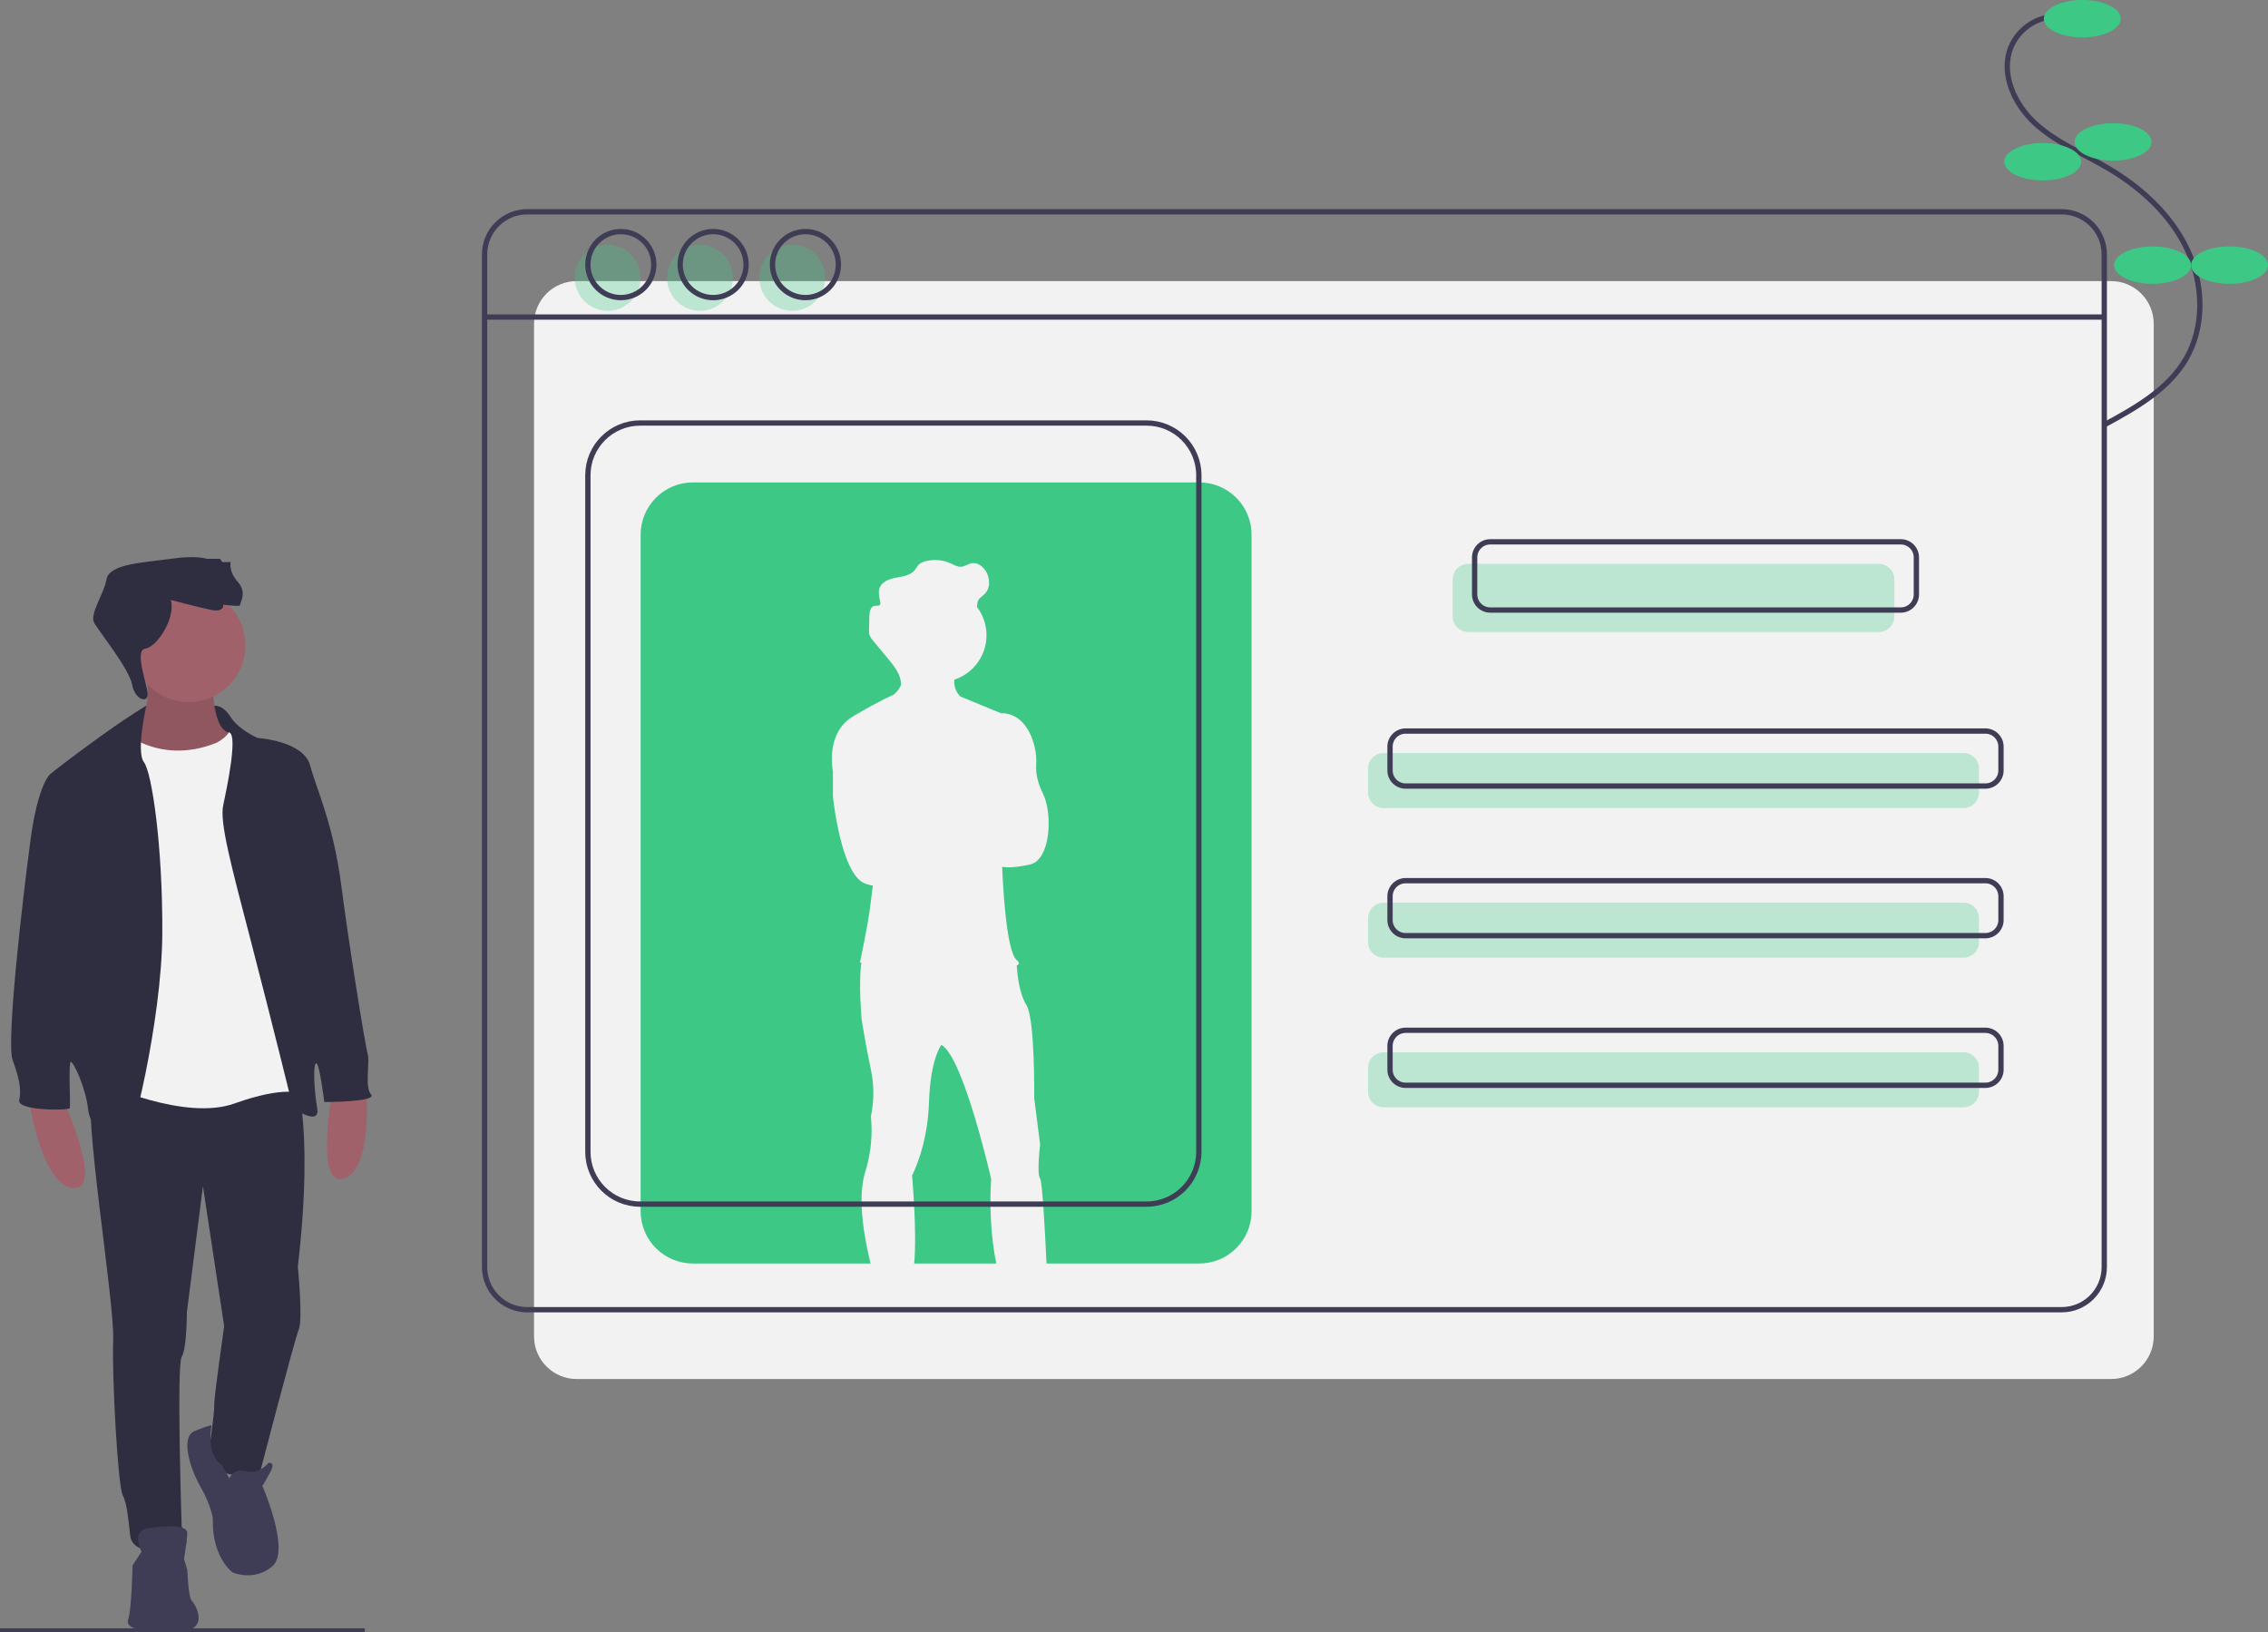 <svg width="428" height="308" viewBox="0 0 428 308" fill="none" xmlns="http://www.w3.org/2000/svg">
<rect x="0" y="0" width="428" height="308" fill="#808080" stroke="none"/>
<g clip-path="url(#clip0)">
<path d="M0 307.792H68.845" stroke="#3F3D56" stroke-miterlimit="10"/>
<path d="M398.39 53.047H108.824C104.381 53.047 100.779 56.653 100.779 61.102V252.194C100.779 256.642 104.381 260.248 108.824 260.248H398.39C402.833 260.248 406.434 256.642 406.434 252.194V61.102C406.434 56.653 402.833 53.047 398.39 53.047Z" fill="#F2F2F2"/>
<path d="M389.058 39.967H99.492C95.049 39.967 91.447 43.573 91.447 48.022V239.114C91.447 243.562 95.049 247.168 99.492 247.168H389.058C393.501 247.168 397.102 243.562 397.102 239.114V48.022C397.102 43.573 393.501 39.967 389.058 39.967Z" stroke="#3F3D56" stroke-miterlimit="10"/>
<path d="M91.447 59.832H397.102" stroke="#3F3D56" stroke-miterlimit="10"/>
<path opacity="0.3" d="M354.555 106.405H277.077C275.453 106.405 274.136 107.723 274.136 109.35V116.332C274.136 117.958 275.453 119.277 277.077 119.277H354.555C356.179 119.277 357.496 117.958 357.496 116.332V109.35C357.496 107.723 356.179 106.405 354.555 106.405Z" fill="#3EC886"/>
<path opacity="0.3" d="M370.522 142.115H261.11C259.486 142.115 258.169 143.433 258.169 145.06V149.55C258.169 151.177 259.486 152.495 261.11 152.495H370.522C372.147 152.495 373.464 151.177 373.464 149.55V145.06C373.464 143.433 372.147 142.115 370.522 142.115Z" fill="#3EC886"/>
<path opacity="0.3" d="M370.522 170.35H261.11C259.486 170.35 258.169 171.669 258.169 173.295V177.786C258.169 179.413 259.486 180.731 261.11 180.731H370.522C372.147 180.731 373.464 179.413 373.464 177.786V173.295C373.464 171.669 372.147 170.35 370.522 170.35Z" fill="#3EC886"/>
<path opacity="0.3" d="M370.522 198.586H261.11C259.486 198.586 258.169 199.905 258.169 201.531V206.022C258.169 207.648 259.486 208.967 261.11 208.967H370.522C372.147 208.967 373.464 207.648 373.464 206.022V201.531C373.464 199.905 372.147 198.586 370.522 198.586Z" fill="#3EC886"/>
<path d="M358.702 102.252H281.225C279.6 102.252 278.283 103.571 278.283 105.197V112.179C278.283 113.806 279.6 115.124 281.225 115.124H358.702C360.327 115.124 361.644 113.806 361.644 112.179V105.197C361.644 103.571 360.327 102.252 358.702 102.252Z" stroke="#3F3D56" stroke-miterlimit="10"/>
<path d="M374.669 137.962H265.257C263.632 137.962 262.315 139.281 262.315 140.907V145.398C262.315 147.024 263.632 148.343 265.257 148.343H374.669C376.293 148.343 377.61 147.024 377.61 145.398V140.907C377.61 139.281 376.293 137.962 374.669 137.962Z" stroke="#3F3D56" stroke-miterlimit="10"/>
<path d="M374.669 166.198H265.257C263.632 166.198 262.315 167.517 262.315 169.143V173.634C262.315 175.26 263.632 176.579 265.257 176.579H374.669C376.293 176.579 377.61 175.26 377.61 173.634V169.143C377.61 167.517 376.293 166.198 374.669 166.198Z" stroke="#3F3D56" stroke-miterlimit="10"/>
<path d="M374.669 194.434H265.257C263.632 194.434 262.315 195.752 262.315 197.379V201.87C262.315 203.496 263.632 204.815 265.257 204.815H374.669C376.293 204.815 377.61 203.496 377.61 201.87V197.379C377.61 195.752 376.293 194.434 374.669 194.434Z" stroke="#3F3D56" stroke-miterlimit="10"/>
<path opacity="0.3" d="M114.672 58.653C118.108 58.653 120.893 55.864 120.893 52.424C120.893 48.984 118.108 46.196 114.672 46.196C111.236 46.196 108.451 48.984 108.451 52.424C108.451 55.864 111.236 58.653 114.672 58.653Z" fill="#3EC886"/>
<path opacity="0.3" d="M132.091 58.653C135.527 58.653 138.312 55.864 138.312 52.424C138.312 48.984 135.527 46.196 132.091 46.196C128.655 46.196 125.87 48.984 125.87 52.424C125.87 55.864 128.655 58.653 132.091 58.653Z" fill="#3EC886"/>
<path opacity="0.3" d="M149.51 58.653C152.946 58.653 155.731 55.864 155.731 52.424C155.731 48.984 152.946 46.196 149.51 46.196C146.074 46.196 143.289 48.984 143.289 52.424C143.289 55.864 146.074 58.653 149.51 58.653Z" fill="#3EC886"/>
<path d="M117.16 56.161C120.596 56.161 123.381 53.373 123.381 49.933C123.381 46.493 120.596 43.704 117.16 43.704C113.725 43.704 110.939 46.493 110.939 49.933C110.939 53.373 113.725 56.161 117.16 56.161Z" stroke="#3F3D56" stroke-miterlimit="10"/>
<path d="M134.579 56.161C138.015 56.161 140.8 53.373 140.8 49.933C140.8 46.493 138.015 43.704 134.579 43.704C131.144 43.704 128.358 46.493 128.358 49.933C128.358 53.373 131.144 56.161 134.579 56.161Z" stroke="#3F3D56" stroke-miterlimit="10"/>
<path d="M151.998 56.161C155.434 56.161 158.219 53.373 158.219 49.933C158.219 46.493 155.434 43.704 151.998 43.704C148.563 43.704 145.777 46.493 145.777 49.933C145.777 53.373 148.563 56.161 151.998 56.161Z" stroke="#3F3D56" stroke-miterlimit="10"/>
<path d="M188.019 238.449C186.977 233.645 186.701 227.084 187.051 222.52C187.051 222.52 181.785 199.356 177.641 197.194L177.64 197.196C177.577 197.277 175.566 199.917 175.31 208.085C175.051 216.382 172.117 221.828 172.117 221.828C172.117 221.828 173.067 232.17 172.524 238.448L188.019 238.449Z" fill="#3EC886"/>
<path d="M226.329 91.041H130.752C129.458 91.041 128.176 91.296 126.98 91.792C125.783 92.288 124.697 93.015 123.781 93.932C122.866 94.849 122.139 95.937 121.644 97.134C121.149 98.332 120.894 99.615 120.894 100.912V228.578C120.894 229.874 121.149 231.158 121.644 232.355C122.139 233.553 122.866 234.641 123.781 235.557C124.697 236.474 125.783 237.201 126.98 237.697C128.176 238.193 129.458 238.449 130.752 238.449H164.285C163.165 233.798 161.773 226.535 163.183 221.485L163.183 221.482L163.183 221.484C163.249 221.248 163.319 221.016 163.397 220.79C164.366 217.513 164.689 214.079 164.348 210.678C164.971 207.772 164.971 204.767 164.348 201.862C163.312 197.022 162.587 192.268 162.587 192.268C162.587 192.268 162.016 185.872 162.514 181.952C162.525 181.865 162.538 181.784 162.55 181.7C162.374 181.66 162.276 181.637 162.276 181.637C162.276 181.637 163.743 174.982 164.261 170.746C164.383 169.747 164.544 168.479 164.719 167.128C164.241 167.048 163.77 166.929 163.312 166.771C158.65 165.128 157.182 150.262 157.182 150.262V145.551C157.182 145.551 155.628 138.334 161.067 135.136C166.304 132.057 168.395 131.214 168.543 131.156C168.583 131.127 168.622 131.101 168.663 131.07C169.255 130.604 169.723 130.001 170.027 129.312C170.034 129.193 170.036 129.075 170.032 128.958C169.944 127.269 168.77 125.733 167.655 124.393C166.705 123.251 165.755 122.108 164.805 120.965C164.479 120.624 164.229 120.219 164.071 119.775C164.011 119.53 163.984 119.278 163.993 119.026C163.992 118.933 163.993 118.84 163.995 118.747C164.01 117.895 164.033 117.043 164.064 116.191C164.091 115.447 164.278 114.508 165.006 114.355C165.384 114.275 165.886 114.414 166.086 114.082C166.153 113.946 166.17 113.79 166.134 113.642C166.132 113.653 166.131 113.665 166.128 113.675C166.125 113.662 166.123 113.648 166.121 113.634C165.971 113.037 165.88 112.427 165.851 111.813C165.843 111.535 165.882 111.259 165.968 110.995C166.389 109.759 167.841 109.252 169.124 109.019C170.407 108.786 171.848 108.586 172.653 107.559C172.869 107.218 173.102 106.889 173.353 106.573C173.723 106.237 174.177 106.008 174.666 105.91C176.259 105.507 177.941 105.656 179.438 106.334C180.059 106.618 180.682 107 181.363 106.956C182.07 106.912 182.674 106.413 183.373 106.292C184.5 106.096 185.578 106.942 186.134 107.944C186.487 108.581 186.664 109.301 186.645 110.03C186.659 110.755 186.397 111.458 185.914 111.998C185.428 112.514 184.704 112.868 184.503 113.547C184.421 113.823 184.44 114.121 184.367 114.4C184.358 114.435 184.343 114.467 184.332 114.501C184.345 114.519 184.359 114.535 184.373 114.552C185.221 115.672 185.79 116.979 186.032 118.364C186.274 119.749 186.181 121.172 185.762 122.514C185.342 123.856 184.608 125.078 183.621 126.078C182.634 127.078 181.423 127.827 180.088 128.263C180.084 128.35 180.081 128.438 180.081 128.526C180.056 129.071 180.149 129.615 180.352 130.121C180.555 130.627 180.864 131.083 181.259 131.459L188.951 134.618C188.951 134.618 193.582 134.056 195.253 140.975C195.521 142.125 195.617 143.308 195.539 144.486C195.478 145.53 195.62 147.366 196.807 149.743C198.706 153.546 198.274 162.276 194.39 163.14C190.71 163.959 189.279 163.615 189.138 163.576L189.129 163.729C189.19 165.367 189.772 179.495 191.886 181.205C192.471 181.677 192.359 181.997 191.879 182.212L191.88 182.213C191.88 182.213 191.884 182.304 191.893 182.468C191.957 183.501 192.283 187.436 193.699 189.675C195.339 192.268 195.167 207.221 195.167 207.221L196.288 216.038C196.288 216.038 195.598 221.483 196.288 222.433C196.68 222.972 197.155 231.321 197.493 238.448H226.329C228.944 238.448 231.452 237.409 233.301 235.557C235.149 233.706 236.188 231.196 236.188 228.578V100.912C236.188 99.615 235.933 98.332 235.438 97.134C234.942 95.937 234.216 94.849 233.301 93.932C232.385 93.015 231.298 92.288 230.102 91.792C228.906 91.296 227.624 91.041 226.329 91.041Z" fill="#3EC886"/>
<path d="M216.375 79.83H120.798C115.353 79.83 110.939 84.249 110.939 89.7V217.366C110.939 222.818 115.353 227.237 120.798 227.237H216.375C221.82 227.237 226.234 222.818 226.234 217.366V89.7C226.234 84.249 221.82 79.83 216.375 79.83Z" stroke="#3F3D56" stroke-miterlimit="10"/>
<path d="M41.814 133.552C41.814 133.552 37.947 132.407 37.118 133.652C36.288 134.898 38.248 143.928 38.248 143.928L46.77 144.447L43.796 136.929L41.814 133.552Z" fill="#2F2E41"/>
<path d="M12.004 207.708C12.004 207.708 19.757 224.75 13.786 224.215C7.815 223.679 5.498 207.708 5.498 207.708H12.004Z" fill="#A0616A"/>
<path d="M62.711 205.933C62.711 205.933 59.31 224.347 64.974 222.38C70.637 220.413 69.023 204.355 69.023 204.355L62.711 205.933Z" fill="#A0616A"/>
<path d="M40.165 129.279C40.165 129.279 40.076 137.844 43.373 138.29C46.671 138.736 41.502 143.287 41.502 143.287L35.62 144.447L27.154 143.822L23.411 139.004C23.411 139.004 30.006 135.881 27.154 126.156L40.165 129.279Z" fill="#A0616A"/>
<path opacity="0.1" d="M40.165 129.279C40.165 129.279 40.076 137.844 43.373 138.29C46.671 138.736 41.502 143.287 41.502 143.287L35.62 144.447L27.154 143.822L23.411 139.004C23.411 139.004 30.006 135.881 27.154 126.156L40.165 129.279Z" fill="black"/>
<path d="M55.315 201.73C55.315 201.73 59.504 210.742 56.206 239.026C56.206 239.026 57.187 249.019 56.385 250.893C55.583 252.767 48.988 278.196 48.988 278.196C48.988 278.196 40.522 280.07 39.363 274.449C39.363 274.449 40.522 266.418 40.433 265.169C40.343 263.92 42.304 250.269 42.304 250.269L38.294 223.858L35.264 247.681C35.264 247.681 35.264 254.551 34.283 256.068C33.303 257.585 34.283 288.1 34.283 288.1C34.283 288.1 37.046 292.74 32.858 292.829C28.669 292.919 24.926 292.74 24.57 289.796C24.213 286.851 24.035 283.907 23.144 282.122C22.253 280.338 21.094 259.905 21.361 252.767C21.629 245.629 15.48 208.957 17.44 205.12C19.401 201.284 55.315 201.73 55.315 201.73Z" fill="#2F2E41"/>
<path d="M35.62 132.491C41.526 132.491 46.314 127.697 46.314 121.784C46.314 115.87 41.526 111.077 35.62 111.077C29.714 111.077 24.926 115.87 24.926 121.784C24.926 127.697 29.714 132.491 35.62 132.491Z" fill="#A0616A"/>
<path d="M24.926 139.183C24.926 139.183 31.431 144.001 40.878 140.164C40.878 140.164 43.997 138.647 43.729 136.327C43.462 134.008 50.235 154.976 50.235 154.976L57.097 191.469L56.741 206.37C56.741 206.37 53.711 204.853 44.264 208.243C34.818 211.634 19.4 204.407 19.4 204.407L19.935 166.129L20.47 143.822L21.896 138.915C21.896 138.915 22.609 137.577 24.926 139.183Z" fill="#F2F2F2"/>
<path d="M40.462 133.193C40.462 133.193 42.036 132.937 43.551 135.346C45.066 137.755 48.631 139.272 48.631 139.272C48.631 139.272 57.275 139.807 58.523 144.447C59.771 149.087 62.89 155.422 64.405 167.11C65.92 178.799 68.95 197.447 69.395 198.964C69.841 200.481 68.771 205.12 70.019 206.548C71.267 207.976 61.196 207.976 61.196 207.976C61.196 207.976 60.305 200.659 59.681 200.659C59.058 200.659 59.236 205.567 59.86 209.136C60.483 212.705 55.315 209.136 55.315 209.136C55.315 209.136 51.304 192.807 47.472 178.085C43.64 163.363 41.412 155.243 42.125 151.942C42.838 148.641 44.799 139.183 43.373 138.29C41.947 137.398 40.462 133.193 40.462 133.193Z" fill="#2F2E41"/>
<path d="M27.61 133.185C27.61 133.185 25.282 134.454 19.4 138.647C13.519 142.841 9.508 146.053 9.508 146.053C9.508 146.053 7.191 147.838 5.765 158.455C4.34 169.073 1.131 196.555 2.379 200.035C3.627 203.514 4.072 205.567 3.627 207.619C3.181 209.671 12.984 209.582 13.162 209.136C13.34 208.689 12.895 200.57 13.34 200.391C13.786 200.213 16.192 205.21 16.638 209.403C17.083 213.597 22.252 216.898 23.411 216.898C24.569 216.898 30.54 192.718 30.629 176.211C30.718 159.705 28.669 145.785 27.154 143.822C25.639 141.859 27.61 133.185 27.61 133.185Z" fill="#2F2E41"/>
<path d="M43.284 278.999C43.284 278.999 43.997 277.036 46.492 277.661C48.987 278.285 50.681 276.055 50.681 276.055C50.681 276.055 52.017 275.876 51.126 277.572C50.235 279.267 49.522 280.427 49.522 280.427C49.522 280.427 54.869 292.651 51.393 295.595C47.918 298.54 43.908 296.755 43.908 296.755C43.908 296.755 39.986 293.989 40.165 286.673C40.165 286.673 39.986 284.353 37.848 280.605C35.709 276.858 34.105 271.147 36.689 270.077C39.273 269.006 39.939 268.966 39.939 268.966C39.939 268.966 38.729 274.504 41.853 276.44L43.284 278.999Z" fill="#3F3D56"/>
<path d="M26.708 292.829C26.708 292.829 24.569 288.814 28.134 288.368C31.699 287.922 35.531 287.654 35.353 289.528C35.174 291.402 34.729 294.257 34.729 294.257L35.353 296.309C35.353 296.309 35.531 301.395 36.155 302.02C36.778 302.644 40.165 307.998 32.946 307.998C25.728 307.998 23.589 307.195 24.213 305.499C24.837 303.804 25.015 295.417 25.015 295.417L26.708 292.829Z" fill="#3F3D56"/>
<path d="M32.234 113.218C32.234 113.218 37.224 114.556 39.809 115.092C42.393 115.627 42.126 114.11 42.126 114.11C42.126 114.11 45.512 114.556 45.334 114.199C45.156 113.843 46.76 111.969 44.888 109.827C43.017 107.686 43.551 106.08 43.551 106.08H41.947L41.502 105.455H39.007C39.007 105.455 37.135 104.742 32.234 105.455C27.332 106.169 20.648 106.348 20.114 109.292C19.579 112.236 16.816 115.895 17.797 117.59C18.777 119.285 24.391 126.245 24.926 129.189C25.461 132.134 27.957 132.788 27.867 130.944C27.778 129.1 25.282 122.676 27.421 122.408C29.56 122.141 33.214 116.698 32.234 113.218Z" fill="#2F2E41"/>
<path d="M387.722 3.097C385.955 3.197 384.249 3.788 382.798 4.803C381.347 5.819 380.207 7.22 379.507 8.848C377.452 13.82 380.097 19.66 384.068 23.286C388.039 26.911 393.14 28.984 397.774 31.708C403.999 35.366 409.593 40.445 412.707 46.965C415.822 53.484 416.153 61.56 412.492 67.789C409.094 73.57 402.915 77.03 397.022 80.221" stroke="#3F3D56" stroke-miterlimit="10"/>
<path d="M392.955 7.059C396.963 7.059 400.213 5.479 400.213 3.529C400.213 1.58 396.963 0 392.955 0C388.947 0 385.697 1.58 385.697 3.529C385.697 5.479 388.947 7.059 392.955 7.059Z" fill="#3EC886"/>
<path d="M398.762 30.312C402.77 30.312 406.019 28.732 406.019 26.782C406.019 24.833 402.77 23.253 398.762 23.253C394.753 23.253 391.504 24.833 391.504 26.782C391.504 28.732 394.753 30.312 398.762 30.312Z" fill="#3EC886"/>
<path d="M385.49 34.049C389.499 34.049 392.748 32.469 392.748 30.52C392.748 28.57 389.499 26.99 385.49 26.99C381.482 26.99 378.232 28.57 378.232 30.52C378.232 32.469 381.482 34.049 385.49 34.049Z" fill="#3EC886"/>
<path d="M406.227 53.565C410.235 53.565 413.484 51.985 413.484 50.035C413.484 48.086 410.235 46.506 406.227 46.506C402.218 46.506 398.969 48.086 398.969 50.035C398.969 51.985 402.218 53.565 406.227 53.565Z" fill="#3EC886"/>
<path d="M420.742 53.565C424.75 53.565 428 51.985 428 50.035C428 48.086 424.75 46.506 420.742 46.506C416.734 46.506 413.484 48.086 413.484 50.035C413.484 51.985 416.734 53.565 420.742 53.565Z" fill="#3EC886"/>
</g>
<defs>
<clipPath id="clip0">
<rect width="428" height="308" fill="white"/>
</clipPath>
</defs>
</svg>
